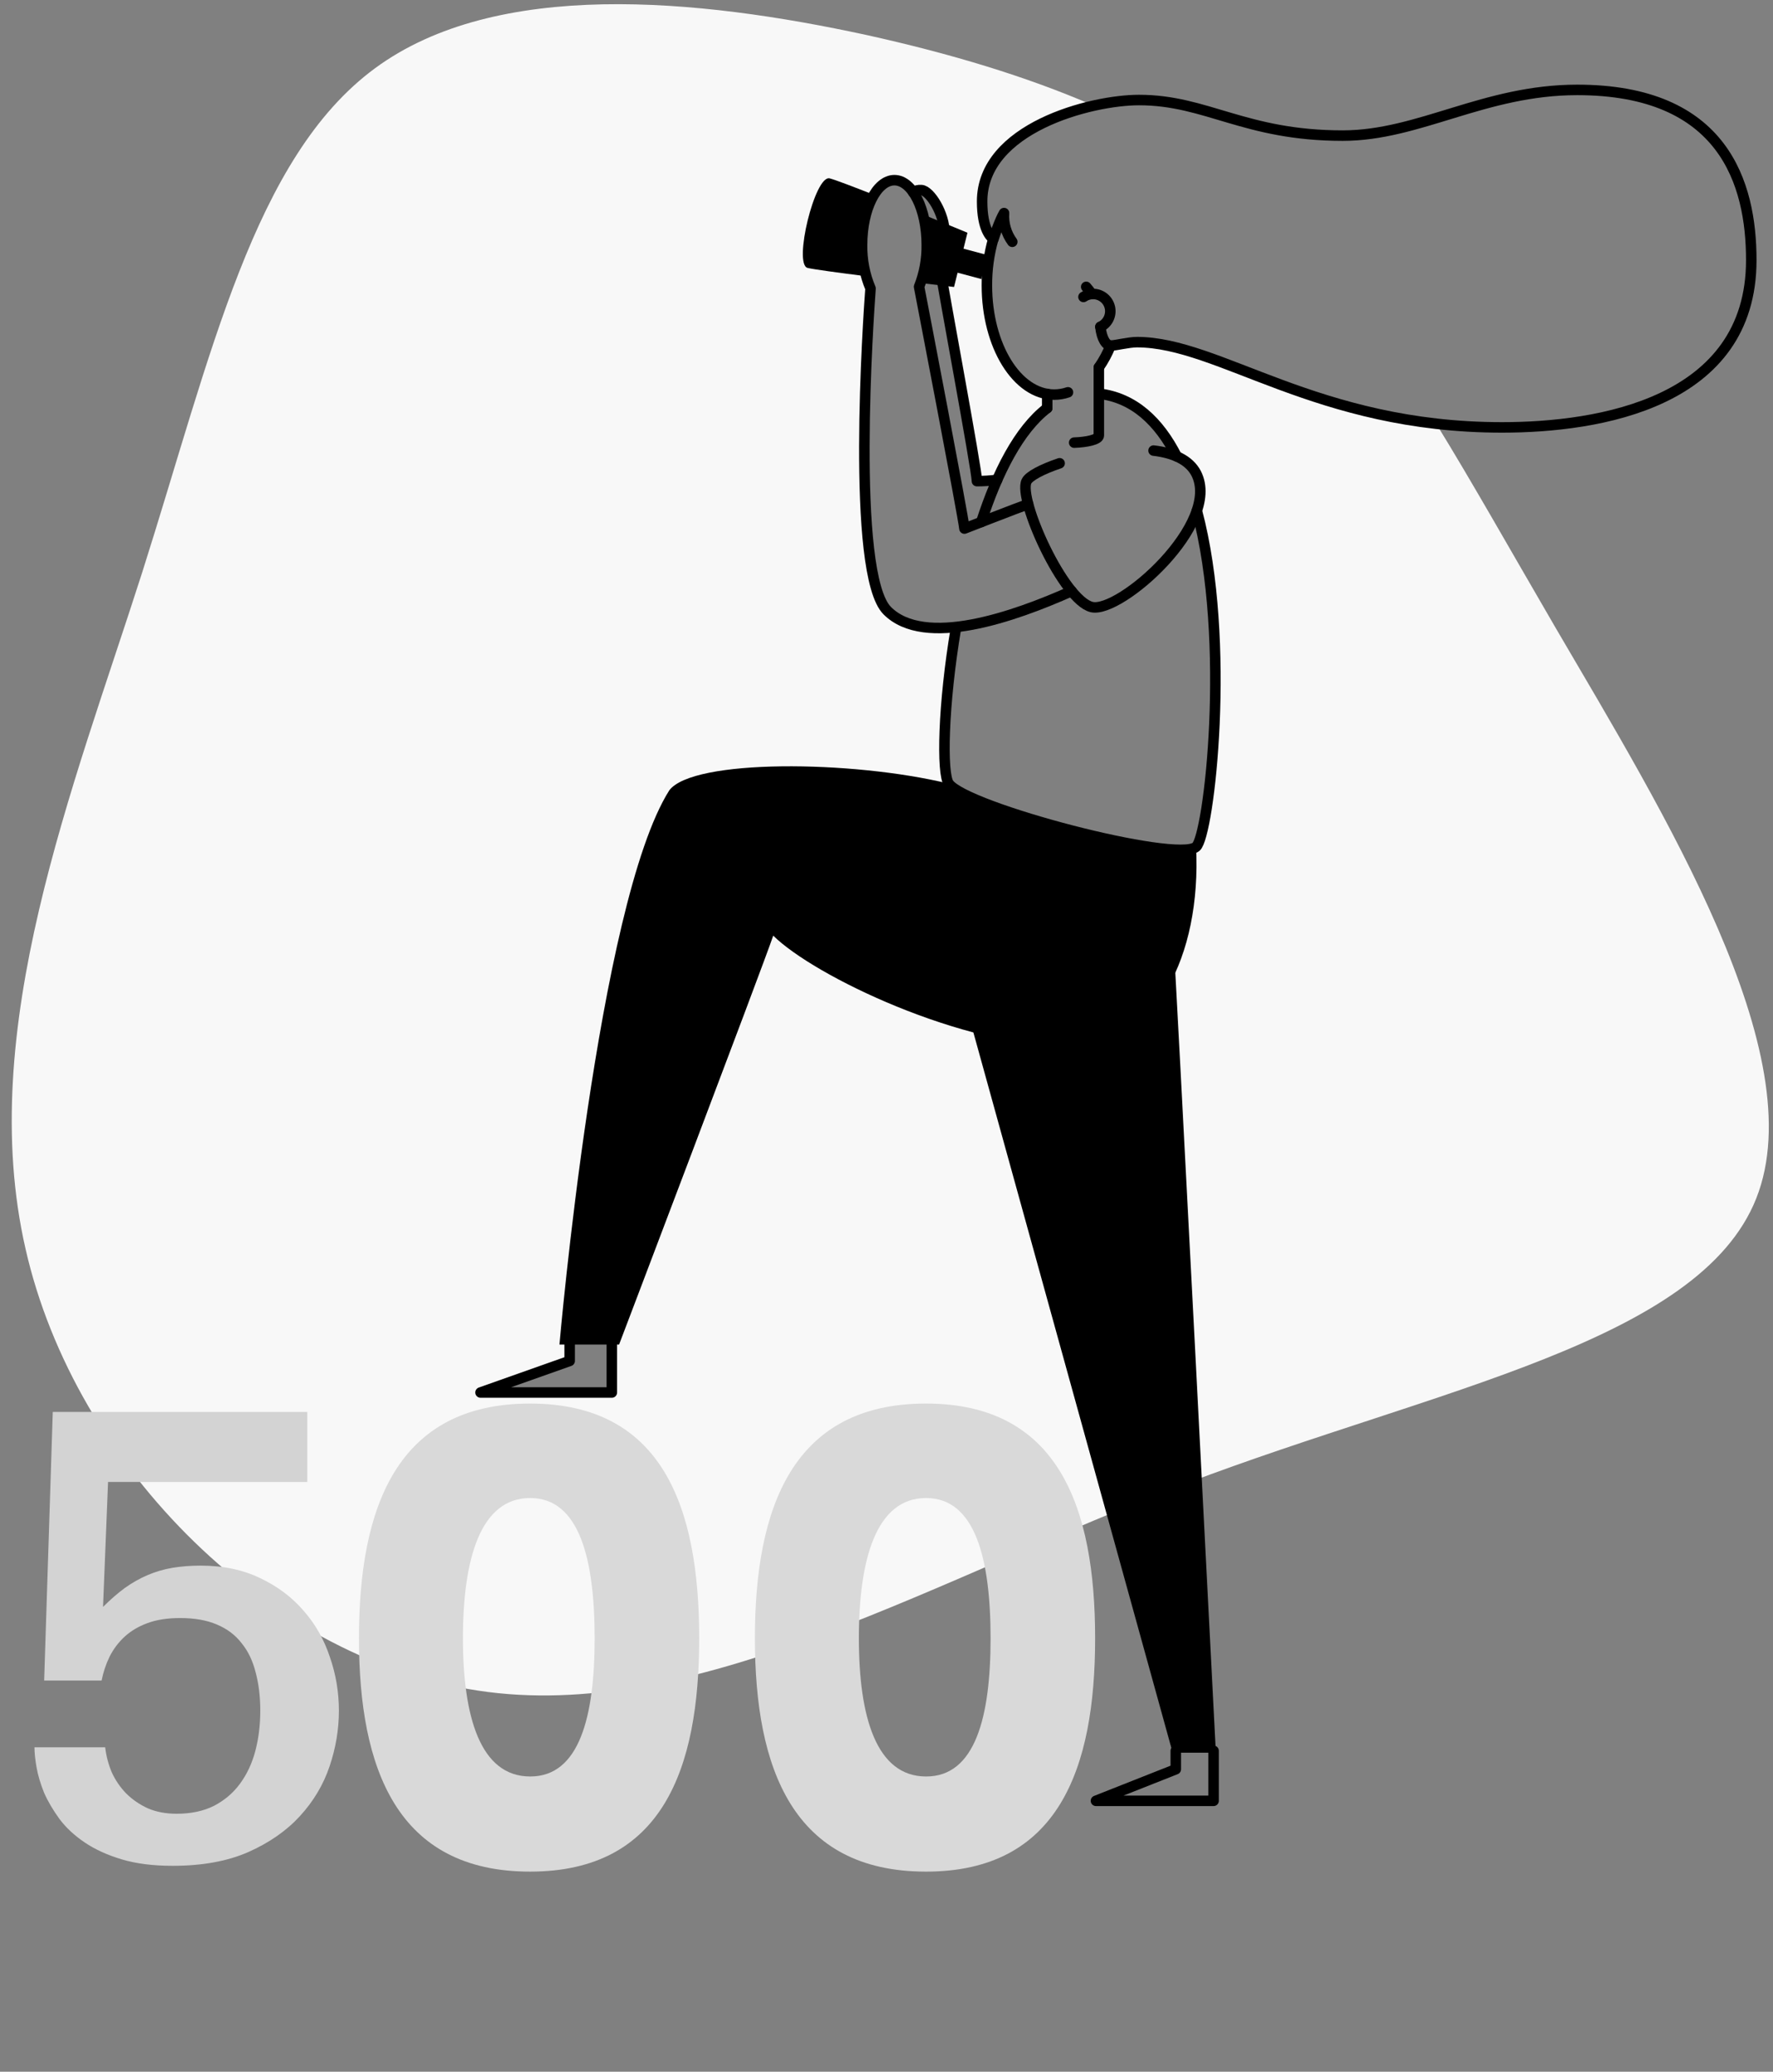 <svg width="422" height="493" viewBox="0 0 422 493" fill="none" xmlns="http://www.w3.org/2000/svg">
<rect x="0" y="0" width="422" height="493" fill="#808080" stroke="none"/>
<path d="M229.754 125.701L223.873 94.996L218.867 67.957V67.919C218.824 68.022 218.786 68.131 218.742 68.229C219.356 71.405 229.319 123.156 229.537 125.783L229.754 125.701Z" fill="#F8F8F8"/>
<path d="M220.393 61.551V61.513C220.395 61.544 220.395 61.574 220.393 61.605V61.551Z" fill="#F8F8F8"/>
<path d="M370.167 149.244C359.481 130.895 350.479 114.873 341.84 100.843C307.573 96.954 287.792 81.428 270.623 81.428C268.625 81.428 265.519 82.244 264.341 82.244L261.735 87.138L261.811 93.876L265.845 94.638L271.275 97.536L275.125 101.131L279.838 108.157L279.517 108.369C281.836 109.267 283.66 110.648 284.686 112.655C286.028 115.265 285.914 118.332 284.844 121.514C293.146 152.643 287.76 198.939 284.659 201.511C279.968 205.405 229.955 192.266 225.801 186.469C224.074 184.076 224.427 167.701 227.528 149.342L227.924 149.151C221.11 149.967 214.99 149.151 211.151 145.317C202.399 136.551 206.688 75.103 207.166 68.637C205.781 65.36 205.097 61.829 205.157 58.271C205.19 49.777 208.627 42.876 212.884 42.876C214.779 42.876 216.516 44.252 217.857 46.525L217.314 45.219H219.312L221.414 46.623L224.129 51.555L224.802 55.324L224.595 68.74L232.534 114.476L237.355 114.003L239.804 108.565L245.109 101.104L249.263 96.573V93.702C241.205 92.321 234.928 81.281 234.928 67.87C234.928 66.859 234.961 65.858 235.031 64.879L235.488 59.125L236.335 57.227C236.373 57.081 236.411 56.934 236.454 56.792C235.83 56.45 233.739 54.524 233.739 47.89C233.739 34.838 248.161 27.822 260.253 25.103C244.17 18.142 226.17 12.742 206.346 8.353C165.922 -0.424 118.178 -5.02 89.281 16.228C60.384 37.475 50.344 84.283 33.849 136.203C17.234 188.117 -5.832 245.127 6.076 297.177C17.853 349.096 64.717 396.045 116.071 402.626C167.426 409.206 223.216 375.434 282.493 352.947C341.769 330.459 404.515 319.403 418.035 285.125C431.555 250.848 395.958 193.338 370.167 149.244ZM145.625 331.367H114.372L135.58 323.857V319.468H145.625V331.367Z" fill="#F8F8F8"/>
<path d="M238.898 51.512C238.894 51.239 238.909 50.967 238.941 50.696C237.947 52.36 236.655 56.135 236.443 56.831L236.481 56.912L238.898 51.512Z" fill="#F8F8F8"/>
<path d="M85.439 389.857C85.439 358.625 94.512 334 126.163 334C157.656 334 166.419 358.625 166.419 389.857C166.419 420.925 157.678 445.382 126.163 445.382C94.512 445.382 85.439 420.925 85.439 389.857ZM141.534 389.857C141.534 371.019 137.902 356.477 126.19 356.477C114.309 356.477 110.188 371.019 110.188 389.857C110.188 408.526 114.309 422.742 126.19 422.742C137.902 422.764 141.534 408.526 141.534 389.857Z" fill="#D9D9D9"/>
<path d="M179.677 389.857C179.677 358.626 188.749 334 220.4 334C251.893 334 260.656 358.626 260.656 389.857C260.656 420.926 251.915 445.383 220.4 445.383C188.749 445.383 179.677 420.926 179.677 389.857ZM235.771 389.857C235.771 371.019 232.139 356.477 220.427 356.477C208.546 356.477 204.425 371.019 204.425 389.857C204.425 408.527 208.546 422.743 220.427 422.743C232.139 422.765 235.771 408.527 235.771 389.857Z" fill="#D9D9D9"/>
<path d="M279.116 220.823C279.582 225.272 289.394 417.087 289.394 417.087H279.116L229.135 236.48L279.116 220.823Z" fill="black"/>
<path d="M284.681 201.522C285.979 227.73 274.831 249.195 255.474 249.195C228.901 249.195 193.722 232.227 184.041 222.65C181.625 229.807 147.352 319.953 147.352 319.953H133.159C133.159 319.953 142.254 214.993 159.303 188.073C164.912 180.59 202.697 180.868 225.823 186.48C244.181 198.113 278.345 203.306 284.681 201.522Z" fill="black"/>
<path d="M217.314 45.703C217.914 45.34 218.614 45.176 219.313 45.236C221.392 45.382 224.791 50.886 224.791 55.34C224.791 59.794 223.537 61.469 223.917 64.705C224.297 67.941 232.523 111.817 232.523 114.493C234.135 114.496 235.746 114.392 237.345 114.183" stroke="black" stroke-width="2.5" stroke-linecap="round" stroke-linejoin="round"/>
<path d="M261.54 93.681C269.858 94.616 275.847 100.294 280.082 108.603" stroke="black" stroke-width="2.5" stroke-miterlimit="10" stroke-linecap="round"/>
<path d="M233.549 124.222C237.35 112.476 242.53 102.262 249.252 97.112" stroke="black" stroke-width="2.5" stroke-miterlimit="10" stroke-linecap="round"/>
<path d="M284.866 121.524C293.168 152.653 287.781 198.95 284.681 201.522C279.99 205.416 229.976 192.277 225.823 186.48C224.096 184.087 224.449 167.712 227.549 149.352" stroke="black" stroke-width="2.5" stroke-miterlimit="10" stroke-linecap="round"/>
<path d="M244.718 119.97C242.508 120.72 229.548 125.783 229.548 125.783C229.33 123.173 219.367 71.4 218.753 68.229C220.011 65.065 220.632 61.683 220.583 58.277C220.583 49.777 217.135 42.876 212.884 42.876C208.632 42.876 205.19 49.777 205.19 58.277C205.129 61.835 205.814 65.366 207.199 68.643C206.721 75.114 202.431 136.562 211.184 145.323C220.111 154.264 241.335 146.78 255.062 140.662" stroke="black" stroke-width="2.5" stroke-linecap="round" stroke-linejoin="round"/>
<path d="M235.094 60.712L226.959 58.549L225.45 64.241L233.585 66.404L235.094 60.712Z" fill="black"/>
<path d="M274.565 107.222C279.208 107.766 283.019 109.397 284.708 112.66C290.838 124.581 266.562 146.057 259.845 144.458C253.129 142.859 242.296 118.854 244.322 114.547C244.897 113.313 247.976 111.676 252.205 110.245" stroke="black" stroke-width="2.5" stroke-miterlimit="10" stroke-linecap="round"/>
<path d="M249.252 97.112V93.74" stroke="black" stroke-width="2.5" stroke-linecap="round" stroke-linejoin="round"/>
<path d="M261.539 87.438V103.633C261.539 104.612 258.645 105.237 255.67 105.33" stroke="black" stroke-width="2.5" stroke-linecap="round" stroke-linejoin="round"/>
<path d="M264.341 82.232C263.605 84.067 262.665 85.813 261.54 87.437" stroke="black" stroke-width="2.5" stroke-linecap="round" stroke-linejoin="round"/>
<path d="M254.193 93.359C253.144 93.716 252.044 93.9 250.935 93.903C242.074 93.903 234.896 82.271 234.896 67.924C234.878 64.178 235.392 60.448 236.422 56.847" stroke="black" stroke-width="2.5" stroke-linecap="round" stroke-linejoin="round"/>
<path d="M261.909 77.774C262.223 80.737 263.342 82.233 264.341 82.233C265.519 82.233 268.625 81.417 270.623 81.417C290.246 81.417 313.29 101.708 357.499 101.708C380.592 101.708 416.83 95.872 416.83 61.905C416.83 43.561 410.238 21.395 375.395 21.395C353.269 21.395 337.767 32.271 319.589 32.271C296.241 32.271 287.238 23.804 271.107 23.804C259.617 23.804 233.761 30.471 233.761 47.939C233.761 54.574 235.835 56.499 236.476 56.842C236.687 56.135 237.98 52.371 238.973 50.707C238.798 53.145 239.495 55.566 240.939 57.538" stroke="black" stroke-width="2.5" stroke-linecap="round" stroke-linejoin="round"/>
<path d="M258.531 68.262C258.986 68.78 259.411 69.325 259.802 69.893" stroke="black" stroke-width="2.5" stroke-linecap="round" stroke-linejoin="round"/>
<path d="M257.885 70.66C258.559 70.2 259.356 69.955 260.171 69.958C261.103 69.957 262.007 70.275 262.734 70.858C263.461 71.442 263.968 72.256 264.17 73.167C264.373 74.078 264.259 75.031 263.848 75.868C263.437 76.706 262.753 77.378 261.909 77.773" stroke="black" stroke-width="2.5" stroke-linecap="round" stroke-linejoin="round"/>
<path d="M220.583 58.277C220.617 61.363 220.119 64.432 219.111 67.348C223.732 67.892 227.077 68.289 227.077 68.289L230.264 55.384C230.264 55.384 225.551 53.421 219.681 51.033C220.293 53.399 220.596 55.834 220.583 58.277Z" fill="black"/>
<path d="M205.19 58.277C205.19 53.475 206.276 49.189 208.013 46.367C202.947 44.371 198.685 42.75 197.474 42.446C193.95 41.576 188.787 62.899 192.213 63.753C193.597 64.096 199.554 64.895 206.162 65.733C205.505 63.302 205.178 60.794 205.19 58.277Z" fill="black"/>
<path d="M145.625 319.469V331.368H114.372L135.586 323.857V319.469" stroke="black" stroke-width="2.5" stroke-linecap="round" stroke-linejoin="round"/>
<path d="M288.851 416.635V428.534H260.855L279.854 421.023V416.635" stroke="black" stroke-width="2.5" stroke-linecap="round" stroke-linejoin="round"/>
<path d="M80.664 407.086C80.664 411.529 79.924 415.944 78.442 420.331C76.961 424.717 74.597 428.676 71.35 432.208C68.16 435.683 64.058 438.531 59.045 440.753C54.089 442.918 48.108 444 41.101 444C36.43 444 32.385 443.487 28.967 442.462C25.549 441.437 22.616 440.098 20.166 438.446C17.716 436.794 15.723 434.942 14.185 432.892C12.646 430.784 11.422 428.705 10.51 426.654C9.656 424.546 9.058 422.552 8.716 420.672C8.374 418.736 8.203 417.112 8.203 415.802H25.037C25.265 417.796 25.777 419.761 26.575 421.698C27.429 423.578 28.569 425.258 29.993 426.739C31.474 428.22 33.211 429.417 35.205 430.328C37.199 431.183 39.477 431.61 42.041 431.61C45.459 431.61 48.421 430.983 50.928 429.73C53.434 428.42 55.485 426.682 57.08 424.518C58.732 422.296 59.957 419.704 60.754 416.742C61.552 413.722 61.951 410.504 61.951 407.086C61.951 403.725 61.58 400.677 60.84 397.943C60.156 395.208 59.045 392.901 57.507 391.021C56.026 389.085 54.061 387.604 51.611 386.578C49.219 385.553 46.313 385.04 42.895 385.04C39.876 385.04 37.284 385.439 35.12 386.236C32.955 387.034 31.132 388.116 29.651 389.483C28.17 390.851 26.974 392.446 26.062 394.269C25.207 396.035 24.581 397.914 24.182 399.908H10.51L12.561 335.992H73.144V352.655H25.72L24.524 382.391C26.29 380.625 28.027 379.116 29.736 377.862C31.502 376.609 33.325 375.584 35.205 374.786C37.085 373.989 39.05 373.419 41.101 373.077C43.209 372.735 45.431 372.564 47.766 372.564C53.121 372.564 57.849 373.561 61.951 375.555C66.052 377.492 69.499 380.084 72.29 383.331C75.081 386.521 77.161 390.195 78.528 394.354C79.952 398.456 80.664 402.7 80.664 407.086Z" fill="#D3D3D3"/>
</svg>
